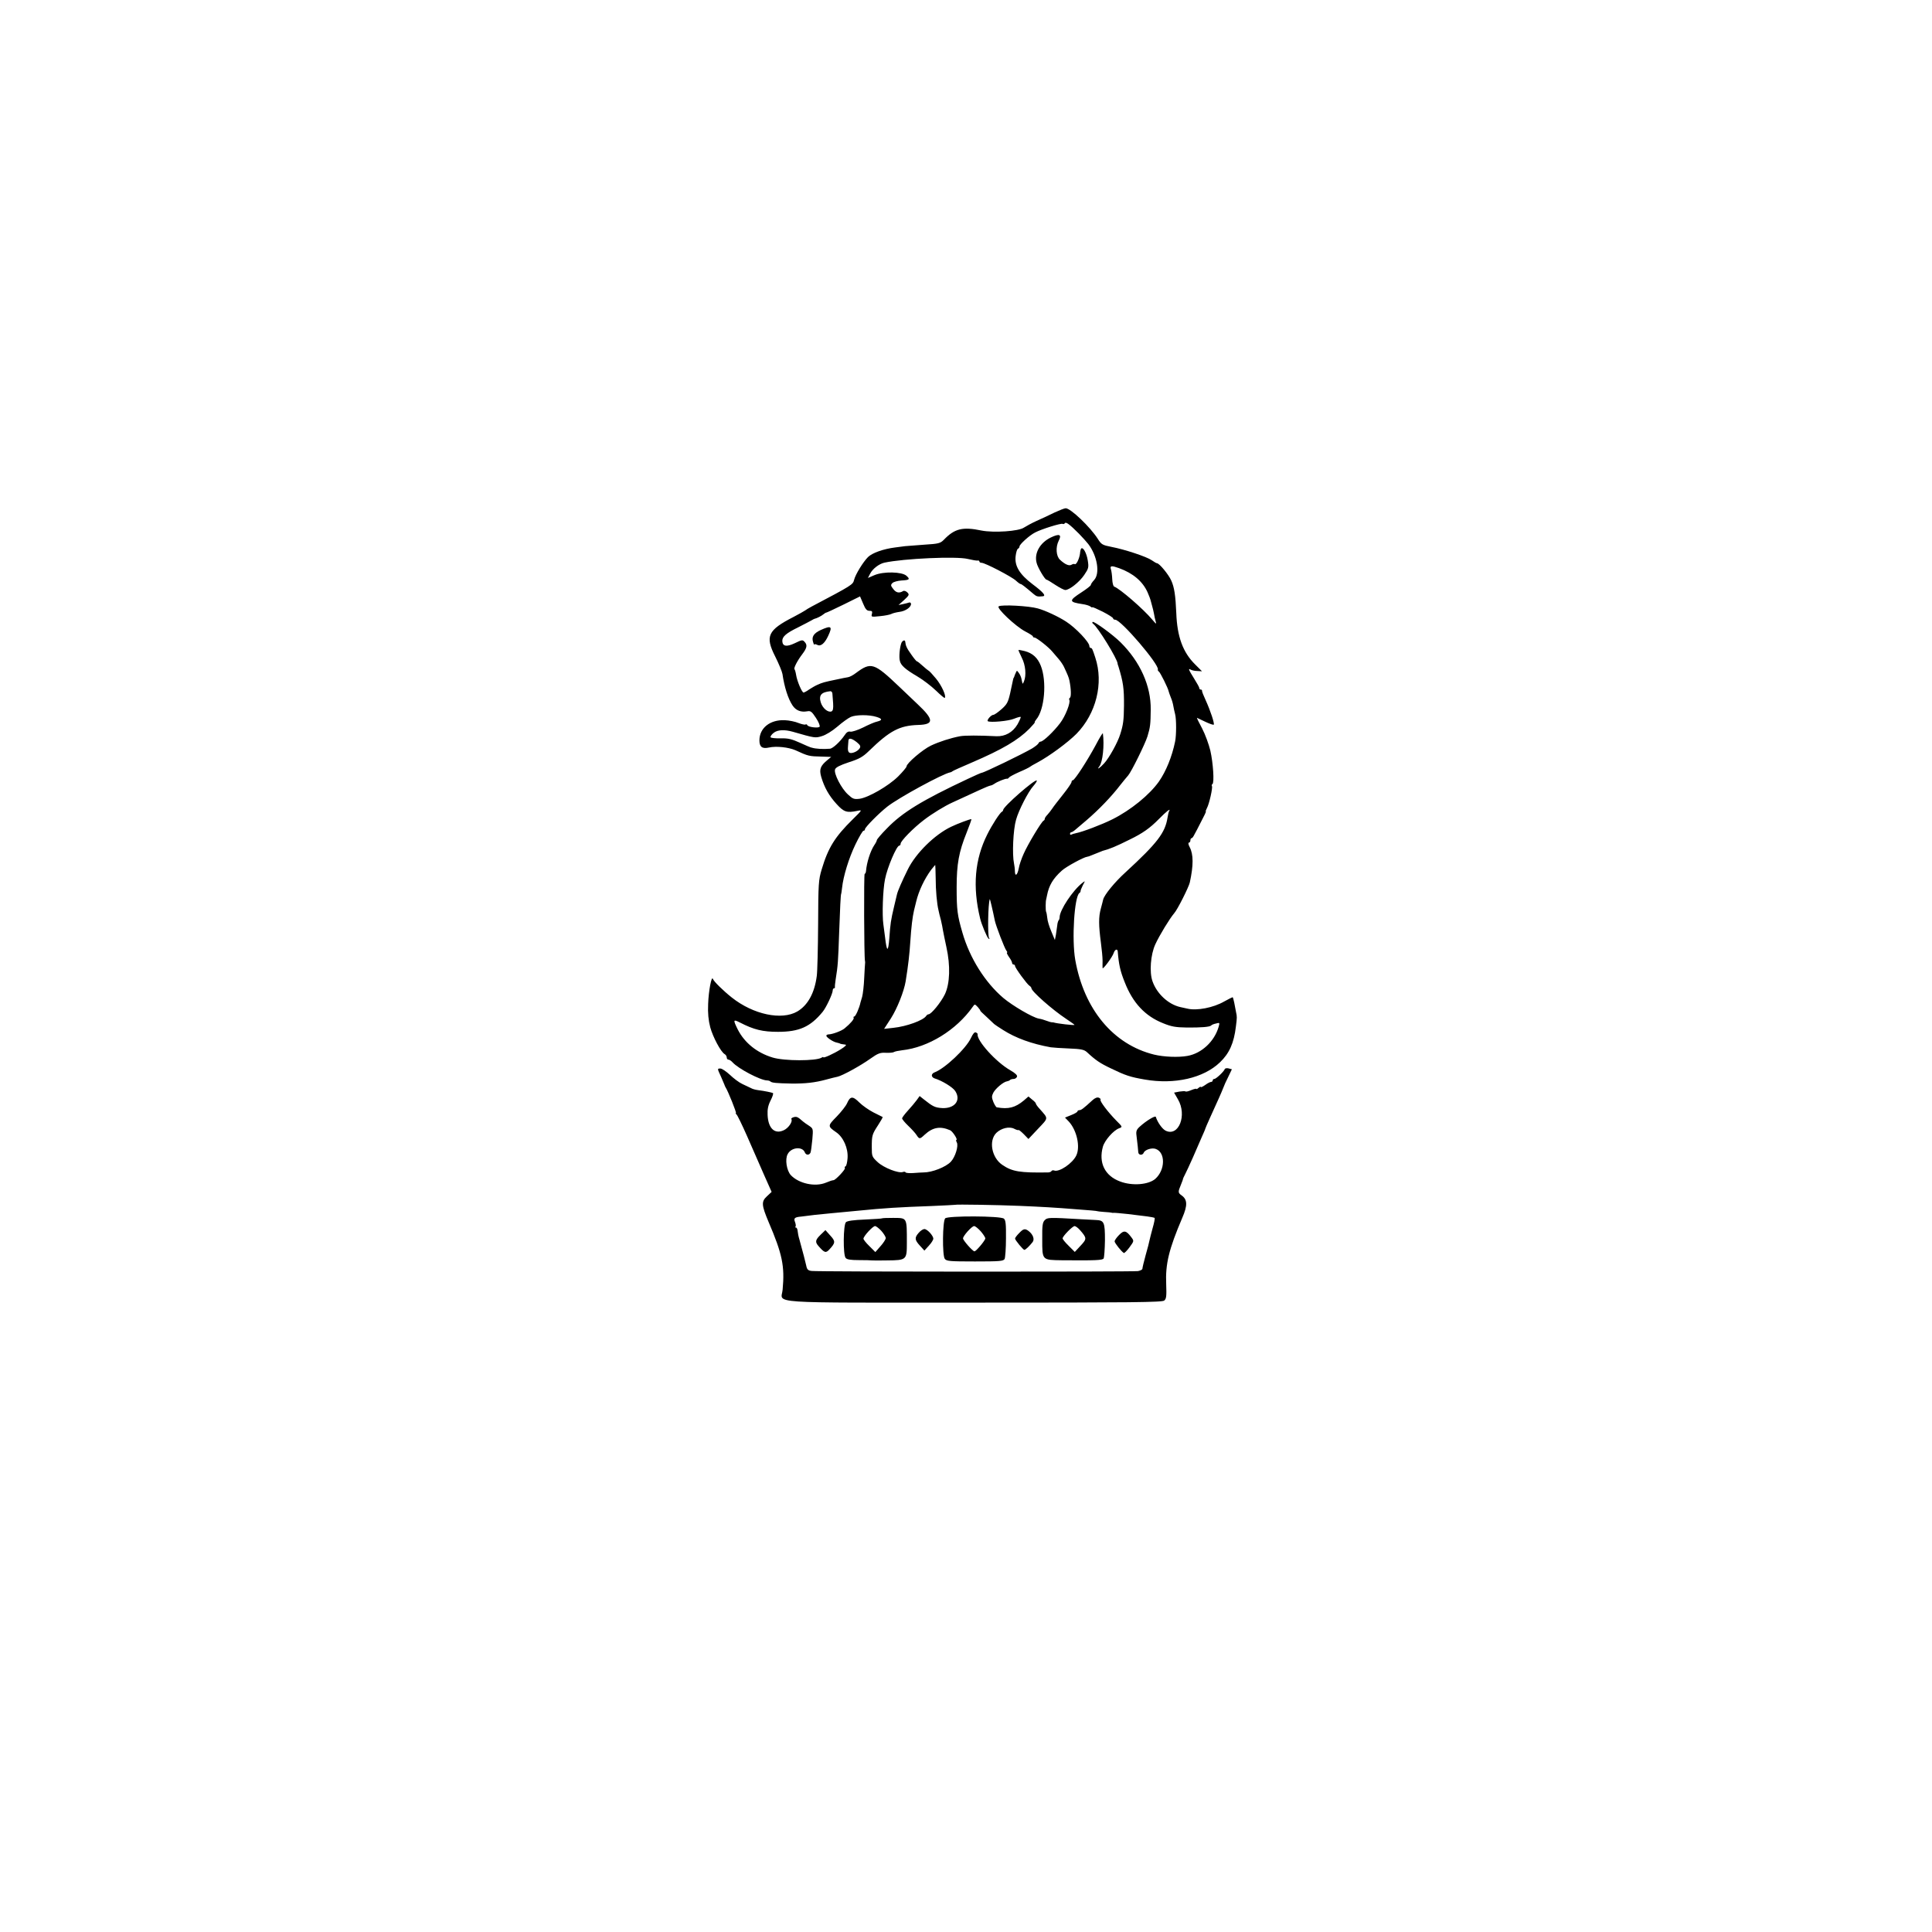<?xml version="1.0" standalone="no"?>
<!DOCTYPE svg PUBLIC "-//W3C//DTD SVG 20010904//EN"
 "http://www.w3.org/TR/2001/REC-SVG-20010904/DTD/svg10.dtd">
<svg version="1.0" xmlns="http://www.w3.org/2000/svg"
 width="1300pt" height="1300pt" viewBox="0 0 1300 1300"
 preserveAspectRatio="xMidYMid meet">
<g transform="translate(0,1300) scale(0.1,-0.1)"
fill="#000000" stroke="none">
<path d="M7095 9551 c-33 -16 -87 -42 -120 -56 -33 -15 -71 -36 -85 -45 -35
-25 -203 -36 -285 -20 -128 27 -182 13 -254 -62 -24 -24 -35 -27 -131 -33 -58
-4 -116 -9 -130 -10 -14 -2 -45 -6 -69 -9 -77 -10 -151 -36 -180 -64 -33 -33
-85 -117 -94 -154 -8 -32 -12 -35 -285 -179 -18 -9 -38 -22 -45 -27 -7 -5 -41
-24 -77 -43 -174 -89 -193 -130 -124 -266 24 -48 46 -101 49 -118 13 -89 38
-167 68 -212 23 -34 56 -47 100 -39 22 4 30 -3 57 -44 18 -27 29 -54 25 -60
-7 -11 -78 -3 -83 11 -2 5 -8 7 -12 4 -5 -3 -26 2 -47 10 -21 9 -63 18 -93 19
-99 4 -170 -53 -170 -136 0 -44 19 -58 64 -48 50 11 131 2 178 -18 87 -40 91
-41 177 -43 l64 -2 -24 -20 c-49 -40 -58 -63 -43 -115 21 -71 52 -126 103
-182 49 -54 69 -61 140 -46 34 7 34 7 -30 -56 -121 -119 -166 -191 -210 -338
-21 -70 -23 -95 -24 -370 -1 -162 -5 -319 -9 -347 -15 -115 -60 -197 -131
-239 -105 -61 -296 -21 -441 94 -58 46 -121 108 -127 125 -9 25 -29 -81 -32
-168 -3 -63 2 -110 14 -157 18 -66 71 -166 97 -181 8 -4 14 -15 14 -22 0 -8 5
-15 11 -15 7 0 19 -8 28 -18 40 -44 188 -121 232 -122 9 0 19 -3 23 -7 9 -9
39 -12 141 -14 93 -1 158 6 235 27 30 8 64 17 76 19 32 7 153 73 220 121 52
37 67 42 105 40 24 -1 49 1 54 5 6 4 30 9 55 12 176 19 365 136 475 292 14 20
14 20 35 -2 11 -13 18 -23 16 -23 -3 0 16 -19 42 -42 26 -24 49 -46 52 -49 3
-3 30 -21 60 -40 85 -54 192 -93 320 -116 14 -2 69 -6 123 -8 81 -3 102 -8
120 -24 58 -54 88 -75 162 -110 97 -47 129 -58 228 -75 201 -35 396 10 506
116 63 60 94 130 107 240 8 63 8 66 1 98 -3 14 -8 42 -12 63 -4 20 -9 37 -11
37 -2 0 -28 -13 -57 -29 -73 -42 -184 -63 -247 -48 -8 2 -31 7 -50 11 -80 19
-156 90 -185 173 -22 61 -13 180 19 249 28 61 97 174 127 209 22 24 98 176
105 207 25 115 25 189 -1 238 -9 17 -11 30 -5 30 5 0 10 7 10 15 0 8 3 15 8
15 4 0 12 10 18 23 7 12 28 52 47 90 20 37 34 67 31 67 -3 0 1 10 7 22 16 29
40 138 34 148 -3 5 -2 11 3 14 14 8 5 143 -14 226 -10 41 -34 108 -55 148 -21
39 -37 72 -35 72 1 0 26 -12 55 -26 29 -14 55 -23 58 -20 7 6 -23 96 -55 166
-14 30 -25 58 -24 63 1 4 -3 7 -8 7 -6 0 -10 4 -10 10 0 5 -16 34 -35 64 -37
59 -42 72 -23 60 7 -4 27 -9 44 -9 l32 -2 -46 46 c-82 81 -121 185 -127 346
-5 117 -13 173 -34 219 -17 39 -80 116 -96 116 -4 0 -19 9 -35 20 -34 24 -182
73 -271 90 -61 12 -68 16 -92 54 -52 81 -183 206 -216 206 -9 0 -43 -14 -76
-29z m165 -142 c25 -26 53 -57 63 -70 61 -80 80 -198 39 -242 -12 -13 -22 -27
-22 -33 0 -5 -28 -27 -62 -49 -88 -57 -87 -66 6 -80 22 -3 45 -10 53 -16 7 -6
13 -9 13 -5 0 3 32 -11 70 -30 39 -20 70 -40 70 -45 0 -5 6 -9 14 -9 39 0 298
-303 287 -335 -2 -4 2 -11 7 -14 9 -6 62 -111 66 -134 2 -7 8 -25 15 -42 7
-16 14 -41 16 -55 2 -14 8 -38 12 -55 9 -32 9 -143 0 -185 -21 -102 -61 -200
-109 -269 -63 -89 -189 -192 -313 -254 -72 -36 -202 -85 -244 -93 -14 -3 -28
-7 -33 -10 -4 -3 -8 0 -8 5 0 6 4 11 8 11 5 0 18 8 29 18 11 9 44 37 73 62 84
72 168 159 230 240 19 24 42 52 51 62 22 25 115 214 130 263 19 62 21 83 22
180 2 160 -71 322 -203 453 -50 50 -180 145 -188 137 -4 -3 -2 -9 4 -13 30
-20 163 -236 164 -267 0 -3 2 -10 5 -17 33 -108 39 -149 38 -268 -1 -96 -5
-127 -25 -190 -17 -56 -76 -162 -109 -197 -29 -32 -52 -46 -32 -20 23 28 35
144 24 222 -1 6 -23 -30 -49 -80 -56 -104 -141 -235 -153 -235 -5 0 -9 -6 -9
-12 0 -7 -26 -45 -58 -85 -31 -39 -64 -81 -72 -94 -8 -12 -23 -31 -32 -41 -10
-10 -18 -22 -18 -27 0 -5 -3 -11 -8 -13 -14 -6 -107 -161 -134 -223 -15 -33
-30 -77 -33 -98 -9 -46 -25 -58 -26 -20 0 15 -3 39 -6 53 -13 60 -6 227 14
295 17 62 82 189 116 226 15 17 26 34 23 37 -12 11 -226 -176 -226 -198 0 -4
-4 -10 -8 -12 -13 -5 -67 -88 -99 -153 -84 -167 -100 -351 -48 -565 9 -39 47
-130 57 -136 7 -5 8 -2 3 5 -10 18 -7 229 5 261 1 4 20 -75 34 -145 7 -34 66
-188 78 -202 6 -7 7 -13 4 -13 -4 0 2 -13 13 -29 12 -16 21 -34 21 -40 0 -6 5
-11 10 -11 6 0 10 -5 10 -10 0 -13 80 -122 97 -133 7 -4 13 -12 13 -16 0 -21
142 -146 233 -206 31 -21 57 -39 57 -41 0 -5 -120 9 -140 16 -3 1 -8 2 -12 1
-4 0 -20 4 -35 10 -15 6 -39 13 -53 15 -43 8 -177 87 -239 139 -124 106 -226
269 -275 439 -34 117 -39 151 -39 306 0 156 15 238 67 367 19 48 34 89 32 91
-4 3 -95 -31 -136 -51 -111 -53 -238 -178 -292 -288 -39 -79 -68 -145 -73
-169 -2 -8 -10 -44 -19 -80 -22 -93 -25 -114 -32 -214 -8 -97 -17 -93 -29 10
-4 32 -9 70 -11 84 -9 59 -4 231 11 304 15 78 78 226 96 226 5 0 9 6 9 13 0
18 85 105 156 159 57 44 143 96 192 118 23 10 73 33 185 85 32 15 64 28 71 29
8 1 20 7 27 12 17 13 76 37 85 34 4 -1 10 3 13 8 3 5 35 22 71 38 36 15 67 31
70 34 3 3 25 16 50 29 82 44 204 134 263 193 133 136 184 341 127 513 -19 58
-22 65 -31 65 -5 0 -9 6 -9 13 0 26 -92 123 -156 164 -52 34 -140 75 -191 89
-60 17 -243 27 -263 14 -18 -11 113 -134 177 -168 29 -15 53 -30 53 -34 0 -5
5 -8 11 -8 13 0 97 -66 120 -95 10 -11 28 -33 42 -49 14 -16 30 -40 36 -53 27
-58 32 -70 37 -93 11 -54 13 -110 3 -115 -5 -4 -7 -10 -4 -14 10 -17 -26 -110
-62 -157 -43 -57 -113 -123 -130 -124 -6 0 -13 -5 -15 -11 -2 -6 -22 -22 -43
-35 -67 -39 -325 -164 -340 -164 -3 0 -45 -18 -93 -41 -309 -145 -441 -226
-544 -333 -38 -38 -68 -74 -68 -79 0 -5 -8 -21 -18 -35 -26 -40 -50 -115 -55
-174 -1 -10 -5 -18 -9 -18 -6 0 -4 -557 2 -585 1 -5 2 -12 1 -15 -1 -3 -3 -48
-6 -100 -2 -52 -9 -110 -14 -128 -5 -18 -10 -34 -11 -37 -7 -36 -33 -95 -42
-95 -5 0 -7 -4 -4 -8 5 -8 -21 -39 -60 -71 -19 -17 -81 -40 -106 -41 -10 0
-18 -4 -18 -9 0 -11 46 -42 69 -46 9 -2 17 -4 19 -5 4 -4 21 -7 40 -9 11 -1 0
-12 -30 -31 -49 -31 -118 -62 -118 -54 0 3 -6 2 -12 -3 -39 -23 -250 -23 -329
1 -106 32 -189 99 -235 189 -32 65 -31 70 14 47 95 -49 154 -63 257 -63 142 0
217 33 300 134 24 29 68 123 68 144 0 8 4 15 9 15 4 0 7 3 6 8 -1 4 1 27 5 52
15 91 17 127 23 304 6 172 11 271 14 271 1 0 3 18 6 40 8 79 46 202 90 293 24
50 49 92 54 92 6 0 10 4 10 10 0 13 94 108 150 152 76 60 374 222 424 231 6 1
13 5 16 8 3 3 61 29 129 58 205 88 312 151 388 228 23 24 39 43 36 43 -3 0 1
8 9 18 57 66 73 258 31 363 -21 53 -55 84 -108 98 -21 5 -40 9 -42 7 -1 -1 9
-24 22 -51 26 -50 32 -120 15 -160 -9 -22 -9 -21 -16 13 -2 13 -10 33 -18 43
-13 19 -14 19 -21 2 -5 -10 -9 -21 -10 -25 -2 -5 -3 -9 -5 -10 -2 -3 -3 -10
-23 -103 -14 -61 -21 -74 -58 -107 -24 -21 -48 -38 -55 -38 -15 0 -47 -37 -37
-43 17 -10 140 1 177 17 22 9 41 14 44 12 2 -3 -8 -26 -22 -51 -32 -53 -82
-81 -141 -79 -115 6 -214 6 -245 0 -64 -12 -141 -37 -196 -63 -55 -26 -164
-119 -164 -140 0 -6 -26 -37 -57 -68 -65 -64 -200 -142 -260 -150 -36 -4 -45
-1 -76 28 -46 41 -98 143 -88 170 5 14 33 28 93 48 69 22 94 36 135 76 141
137 206 171 332 175 107 3 106 36 -5 140 -37 35 -92 88 -124 118 -169 161
-189 167 -290 92 -19 -15 -44 -28 -55 -29 -11 -2 -45 -8 -75 -15 -83 -17 -97
-21 -130 -36 -14 -6 -38 -20 -55 -31 -16 -12 -34 -21 -38 -21 -11 0 -44 78
-50 118 -3 19 -8 36 -11 39 -7 7 20 59 53 102 31 41 35 61 15 82 -13 15 -19
14 -66 -9 -55 -26 -82 -22 -84 14 -1 30 25 53 107 93 41 21 82 42 90 47 8 5
16 9 19 10 15 3 47 19 60 30 8 7 17 12 20 12 3 0 55 24 116 54 l111 55 21 -49
c15 -37 25 -48 42 -48 18 0 21 -4 17 -21 -6 -21 -4 -21 54 -15 33 3 68 10 77
15 9 5 34 11 55 14 40 5 77 31 77 53 0 7 -6 12 -12 10 -7 -3 -26 -7 -43 -11
l-29 -6 38 34 c34 32 36 36 21 51 -9 9 -22 13 -28 9 -26 -16 -47 -12 -66 13
-18 23 -19 28 -6 41 8 8 35 15 60 17 55 3 61 8 34 32 -30 27 -154 30 -215 4
l-44 -19 15 29 c17 33 60 66 96 74 130 28 484 44 561 25 29 -7 59 -12 66 -11
6 2 12 -1 12 -6 0 -5 7 -9 15 -9 23 0 202 -93 231 -120 14 -13 28 -23 32 -23
6 0 27 -16 88 -68 19 -16 27 -18 62 -14 22 3 1 28 -70 81 -88 67 -122 123
-114 189 3 26 10 48 16 50 5 2 10 9 10 15 0 14 67 75 105 94 43 23 176 64 185
58 5 -3 11 -1 15 4 7 12 32 -7 95 -70z m270 -232 c94 -34 159 -89 192 -163 10
-24 19 -46 19 -49 0 -2 5 -19 10 -37 5 -18 12 -44 14 -58 2 -14 7 -36 11 -50
7 -22 4 -21 -22 10 -61 73 -220 210 -257 223 -6 2 -12 24 -13 50 -1 25 -5 55
-9 67 -8 24 5 25 55 7z m-1929 -844 c1 -10 3 -40 5 -66 2 -35 -1 -49 -11 -54
-24 -9 -60 22 -72 60 -15 49 3 70 65 76 6 0 13 -7 13 -16z m297 -157 c39 -12
41 -22 5 -31 -16 -3 -58 -21 -95 -40 -37 -18 -76 -31 -87 -28 -13 3 -25 -4
-37 -23 -30 -44 -80 -91 -100 -92 -45 -4 -95 -1 -121 7 -2 1 -5 1 -8 2 -2 0
-35 14 -72 31 -55 25 -80 31 -130 30 -34 -1 -64 2 -68 7 -3 5 7 19 21 30 27
21 73 23 129 7 149 -43 151 -43 196 -29 25 7 69 34 104 64 33 29 74 58 90 65
34 15 123 16 173 0z m-133 -170 c24 -20 28 -28 19 -42 -6 -10 -23 -22 -38 -27
-33 -11 -44 0 -40 41 1 15 2 33 3 40 2 19 23 14 56 -12z m2102 -463 c-3 -5 -8
-25 -11 -45 -16 -102 -69 -171 -282 -367 -73 -66 -144 -153 -151 -184 -1 -7
-9 -34 -16 -62 -15 -55 -15 -109 1 -230 6 -44 11 -98 11 -120 -1 -22 0 -44 0
-49 1 -13 67 75 75 102 8 24 25 30 27 10 7 -87 17 -133 47 -207 54 -139 137
-228 258 -276 56 -23 85 -28 159 -29 97 -1 157 4 165 14 3 4 17 10 32 13 25 7
26 6 18 -22 -28 -98 -114 -179 -210 -196 -61 -11 -159 -7 -225 9 -274 68 -471
304 -530 638 -24 138 -6 424 28 449 5 3 8 9 8 13 -1 3 6 21 15 39 17 31 17 32
-2 17 -65 -50 -154 -184 -154 -232 0 -8 -3 -18 -7 -21 -3 -4 -8 -19 -9 -34 -2
-16 -6 -44 -9 -63 l-7 -35 -24 58 c-14 32 -26 72 -27 90 -2 18 -5 37 -8 42 -4
9 -4 72 1 85 1 3 3 14 5 24 13 68 40 114 100 168 28 26 148 91 170 93 6 1 17
4 25 8 20 8 74 30 80 32 44 11 90 30 180 75 89 43 138 78 198 139 50 51 82 76
69 54z m-1571 -451 c0 -82 8 -172 19 -217 2 -11 9 -40 16 -65 6 -25 12 -56 14
-70 2 -14 13 -64 23 -112 28 -126 24 -246 -10 -318 -26 -54 -92 -135 -110
-135 -5 0 -12 -5 -16 -11 -19 -30 -133 -71 -220 -80 l-63 -7 46 71 c42 66 88
182 99 249 18 111 26 186 31 263 7 106 15 169 25 213 6 23 13 51 15 61 17 71
55 152 101 214 14 17 26 32 27 32 1 0 2 -39 3 -88z"/>
<path d="M7070 9383 c-72 -35 -112 -105 -95 -170 7 -31 56 -113 66 -113 4 0
30 -16 59 -35 29 -19 59 -35 69 -35 28 1 95 54 127 102 29 43 31 50 23 99 -8
48 -31 90 -44 78 -3 -3 -7 -19 -8 -35 -5 -35 -25 -76 -35 -70 -5 3 -14 1 -22
-4 -16 -10 -44 2 -77 33 -27 24 -31 86 -9 129 22 42 4 49 -54 21z"/>
<path d="M5523 8761 c-48 -22 -63 -46 -52 -81 4 -14 7 -21 8 -17 1 4 9 3 20
-2 23 -13 50 9 74 61 30 64 21 71 -50 39z"/>
<path d="M6065 8673 c-11 -29 -17 -95 -10 -120 7 -31 37 -57 120 -106 39 -23
94 -66 124 -95 30 -29 56 -51 58 -48 12 12 -21 84 -59 130 -23 28 -46 53 -51
54 -4 2 -22 17 -40 33 -17 16 -34 29 -37 29 -4 0 -21 21 -39 47 -30 42 -37 58
-40 86 -2 14 -19 7 -26 -10z"/>
<path d="M6534 6017 c-32 -71 -176 -207 -246 -233 -10 -3 -18 -13 -18 -20 0
-8 8 -17 18 -20 50 -15 124 -60 140 -86 40 -62 -4 -118 -88 -114 -48 3 -63 10
-123 58 l-29 23 -20 -28 c-11 -15 -38 -47 -59 -70 -21 -23 -39 -47 -39 -52 0
-6 18 -28 41 -50 22 -21 48 -49 56 -62 19 -29 22 -29 54 1 55 51 105 60 172
31 17 -7 54 -65 42 -65 -3 0 -2 -8 3 -17 13 -23 -10 -98 -40 -130 -34 -36
-126 -72 -183 -72 -11 0 -42 -2 -68 -4 -26 -2 -50 0 -53 4 -2 5 -11 6 -18 3
-29 -11 -129 28 -170 66 -39 36 -40 40 -40 101 0 79 2 86 43 149 18 28 32 52
30 54 -2 1 -30 15 -62 31 -31 16 -74 46 -95 67 -44 44 -61 43 -82 -5 -7 -17
-39 -58 -70 -90 -62 -63 -62 -65 -3 -106 48 -33 81 -108 76 -174 -2 -28 -8
-54 -14 -55 -5 -2 -7 -7 -4 -12 5 -8 -61 -79 -76 -81 -14 -2 -22 -5 -52 -17
-73 -30 -182 -6 -236 51 -28 31 -40 107 -21 141 24 47 100 54 116 11 8 -19 30
-19 38 0 3 8 8 48 12 88 6 72 6 73 -22 92 -16 10 -34 23 -41 29 -35 31 -42 34
-62 29 -11 -3 -19 -9 -16 -13 10 -17 -19 -60 -51 -75 -61 -29 -105 12 -109
102 -2 38 3 64 20 98 13 25 20 47 16 50 -8 4 -55 14 -102 20 -15 2 -35 7 -45
13 -11 5 -37 18 -59 28 -22 10 -59 38 -84 62 -25 23 -53 42 -63 42 -22 0 -23
2 4 -56 12 -27 22 -51 23 -54 0 -3 4 -10 7 -16 17 -26 76 -174 70 -174 -4 0
-2 -4 3 -8 6 -4 38 -70 72 -147 34 -77 85 -193 113 -258 l52 -117 -32 -30
c-38 -35 -36 -59 11 -171 93 -217 110 -298 95 -457 -8 -96 -142 -87 1292 -87
1064 0 1262 2 1276 14 14 12 16 29 13 110 -6 136 18 235 108 446 37 85 35 124
-5 152 -24 17 -24 23 -4 71 8 20 15 38 14 40 0 1 6 15 14 30 8 15 31 65 52
112 20 47 47 109 60 138 13 29 24 54 24 57 0 2 14 34 31 72 54 119 76 167 88
198 6 17 22 53 36 80 l24 50 -22 6 c-12 3 -24 1 -26 -5 -7 -18 -59 -66 -70
-66 -6 0 -11 -4 -11 -10 0 -5 -5 -10 -11 -10 -6 0 -24 -9 -40 -21 -16 -11 -29
-17 -29 -13 0 3 -7 1 -15 -6 -8 -7 -15 -10 -15 -7 0 3 -15 0 -34 -8 -18 -8
-36 -12 -39 -9 -3 3 -21 2 -41 -1 l-36 -7 26 -45 c63 -107 5 -254 -83 -211
-22 11 -54 55 -66 93 -4 10 -64 -26 -108 -66 -21 -19 -26 -31 -22 -59 8 -67
11 -95 12 -112 1 -22 29 -24 37 -4 8 20 55 35 81 25 66 -24 64 -141 -3 -201
-46 -40 -155 -49 -237 -18 -103 38 -146 126 -116 234 12 43 71 110 109 124 24
9 24 9 -19 52 -56 57 -112 131 -106 140 3 4 -3 11 -12 14 -10 4 -26 -2 -42
-17 -62 -57 -76 -67 -88 -67 -7 0 -13 -4 -13 -8 0 -5 -19 -16 -42 -25 l-42
-17 26 -27 c54 -59 78 -170 50 -228 -25 -53 -115 -114 -149 -101 -7 3 -15 1
-18 -4 -3 -5 -13 -9 -23 -9 -188 -3 -241 5 -308 51 -71 48 -93 162 -40 215 33
32 87 45 120 28 13 -7 27 -11 29 -9 2 3 18 -10 36 -28 l31 -32 65 69 c71 75
70 66 12 132 -16 17 -28 34 -27 38 0 3 -10 15 -25 26 l-25 21 -31 -27 c-58
-48 -103 -60 -182 -46 -4 0 -15 17 -23 36 -12 31 -12 39 0 63 15 28 68 73 92
76 7 1 17 5 20 9 4 4 15 7 25 7 9 0 19 7 22 15 4 9 -11 24 -46 44 -95 54 -227
200 -219 243 1 3 -5 8 -12 11 -9 4 -20 -10 -32 -36z m326 -1131 c144 -6 248
-12 370 -22 41 -3 93 -7 115 -9 22 -2 40 -4 40 -5 0 -1 20 -3 45 -5 25 -1 47
-4 50 -5 3 -1 9 -2 14 -1 5 1 48 -3 95 -8 47 -6 106 -13 130 -16 25 -3 47 -8
50 -10 3 -3 -3 -34 -13 -68 -9 -34 -19 -71 -21 -82 -2 -11 -13 -56 -26 -100
-12 -44 -22 -85 -22 -92 0 -6 -14 -13 -30 -16 -39 -5 -2157 -5 -2196 1 -24 3
-31 10 -36 36 -6 28 -21 85 -46 176 -6 19 -11 45 -12 58 -1 12 -6 22 -11 22
-5 0 -7 3 -3 6 3 3 2 17 -3 30 -11 27 -4 34 42 38 18 2 58 7 88 11 30 3 80 8
110 11 30 3 69 6 85 8 17 2 59 6 95 9 179 18 277 24 500 32 85 4 155 7 156 8
4 4 297 -1 434 -7z"/>
<path d="M6360 4802 c-18 -19 -20 -248 -3 -272 12 -16 31 -18 203 -18 168 0
192 2 200 17 4 9 9 71 9 138 1 96 -2 123 -14 133 -22 19 -378 20 -395 2z m239
-87 c17 -20 31 -41 31 -48 0 -13 -62 -87 -73 -87 -12 0 -77 74 -77 87 0 17 59
83 75 83 7 0 27 -16 44 -35z"/>
<path d="M5935 4802 c-1 -2 -54 -5 -116 -8 -77 -3 -118 -9 -127 -18 -18 -18
-20 -219 -2 -240 8 -11 33 -15 89 -15 43 0 82 -1 87 -2 5 -1 52 -1 105 0 129
1 131 4 131 117 0 175 3 168 -92 169 -40 0 -73 -1 -75 -3z m-5 -84 c16 -18 30
-40 30 -49 0 -8 -16 -33 -35 -54 l-35 -40 -40 40 c-22 21 -40 44 -40 50 0 17
63 85 78 85 7 0 26 -15 42 -32z"/>
<path d="M7030 4790 c-15 -15 -18 -36 -17 -129 0 -142 -2 -139 132 -141 226
-2 274 0 281 12 4 7 8 61 9 122 0 123 -5 135 -63 137 -20 1 -64 3 -97 5 -219
13 -227 12 -245 -6z m237 -67 c47 -54 47 -59 4 -105 l-39 -42 -41 41 c-23 22
-41 45 -41 50 0 15 67 83 81 83 6 0 23 -12 36 -27z"/>
<path d="M6182 4705 c-29 -33 -28 -48 8 -87 l30 -33 30 33 c17 18 30 39 30 47
0 21 -41 65 -60 65 -9 0 -26 -11 -38 -25z"/>
<path d="M6857 4702 c-15 -15 -27 -31 -27 -36 0 -10 54 -76 63 -76 7 0 32 23
55 52 15 19 3 52 -27 75 -24 18 -35 16 -64 -15z"/>
<path d="M5522 4692 c-36 -35 -39 -49 -14 -77 39 -45 49 -48 72 -23 42 45 43
55 7 94 l-33 37 -32 -31z"/>
<path d="M7530 4690 c-17 -17 -30 -36 -30 -43 0 -11 46 -69 62 -78 4 -2 21 15
38 38 31 42 31 43 13 67 -35 47 -50 50 -83 16z"/>
</g>
</svg>
